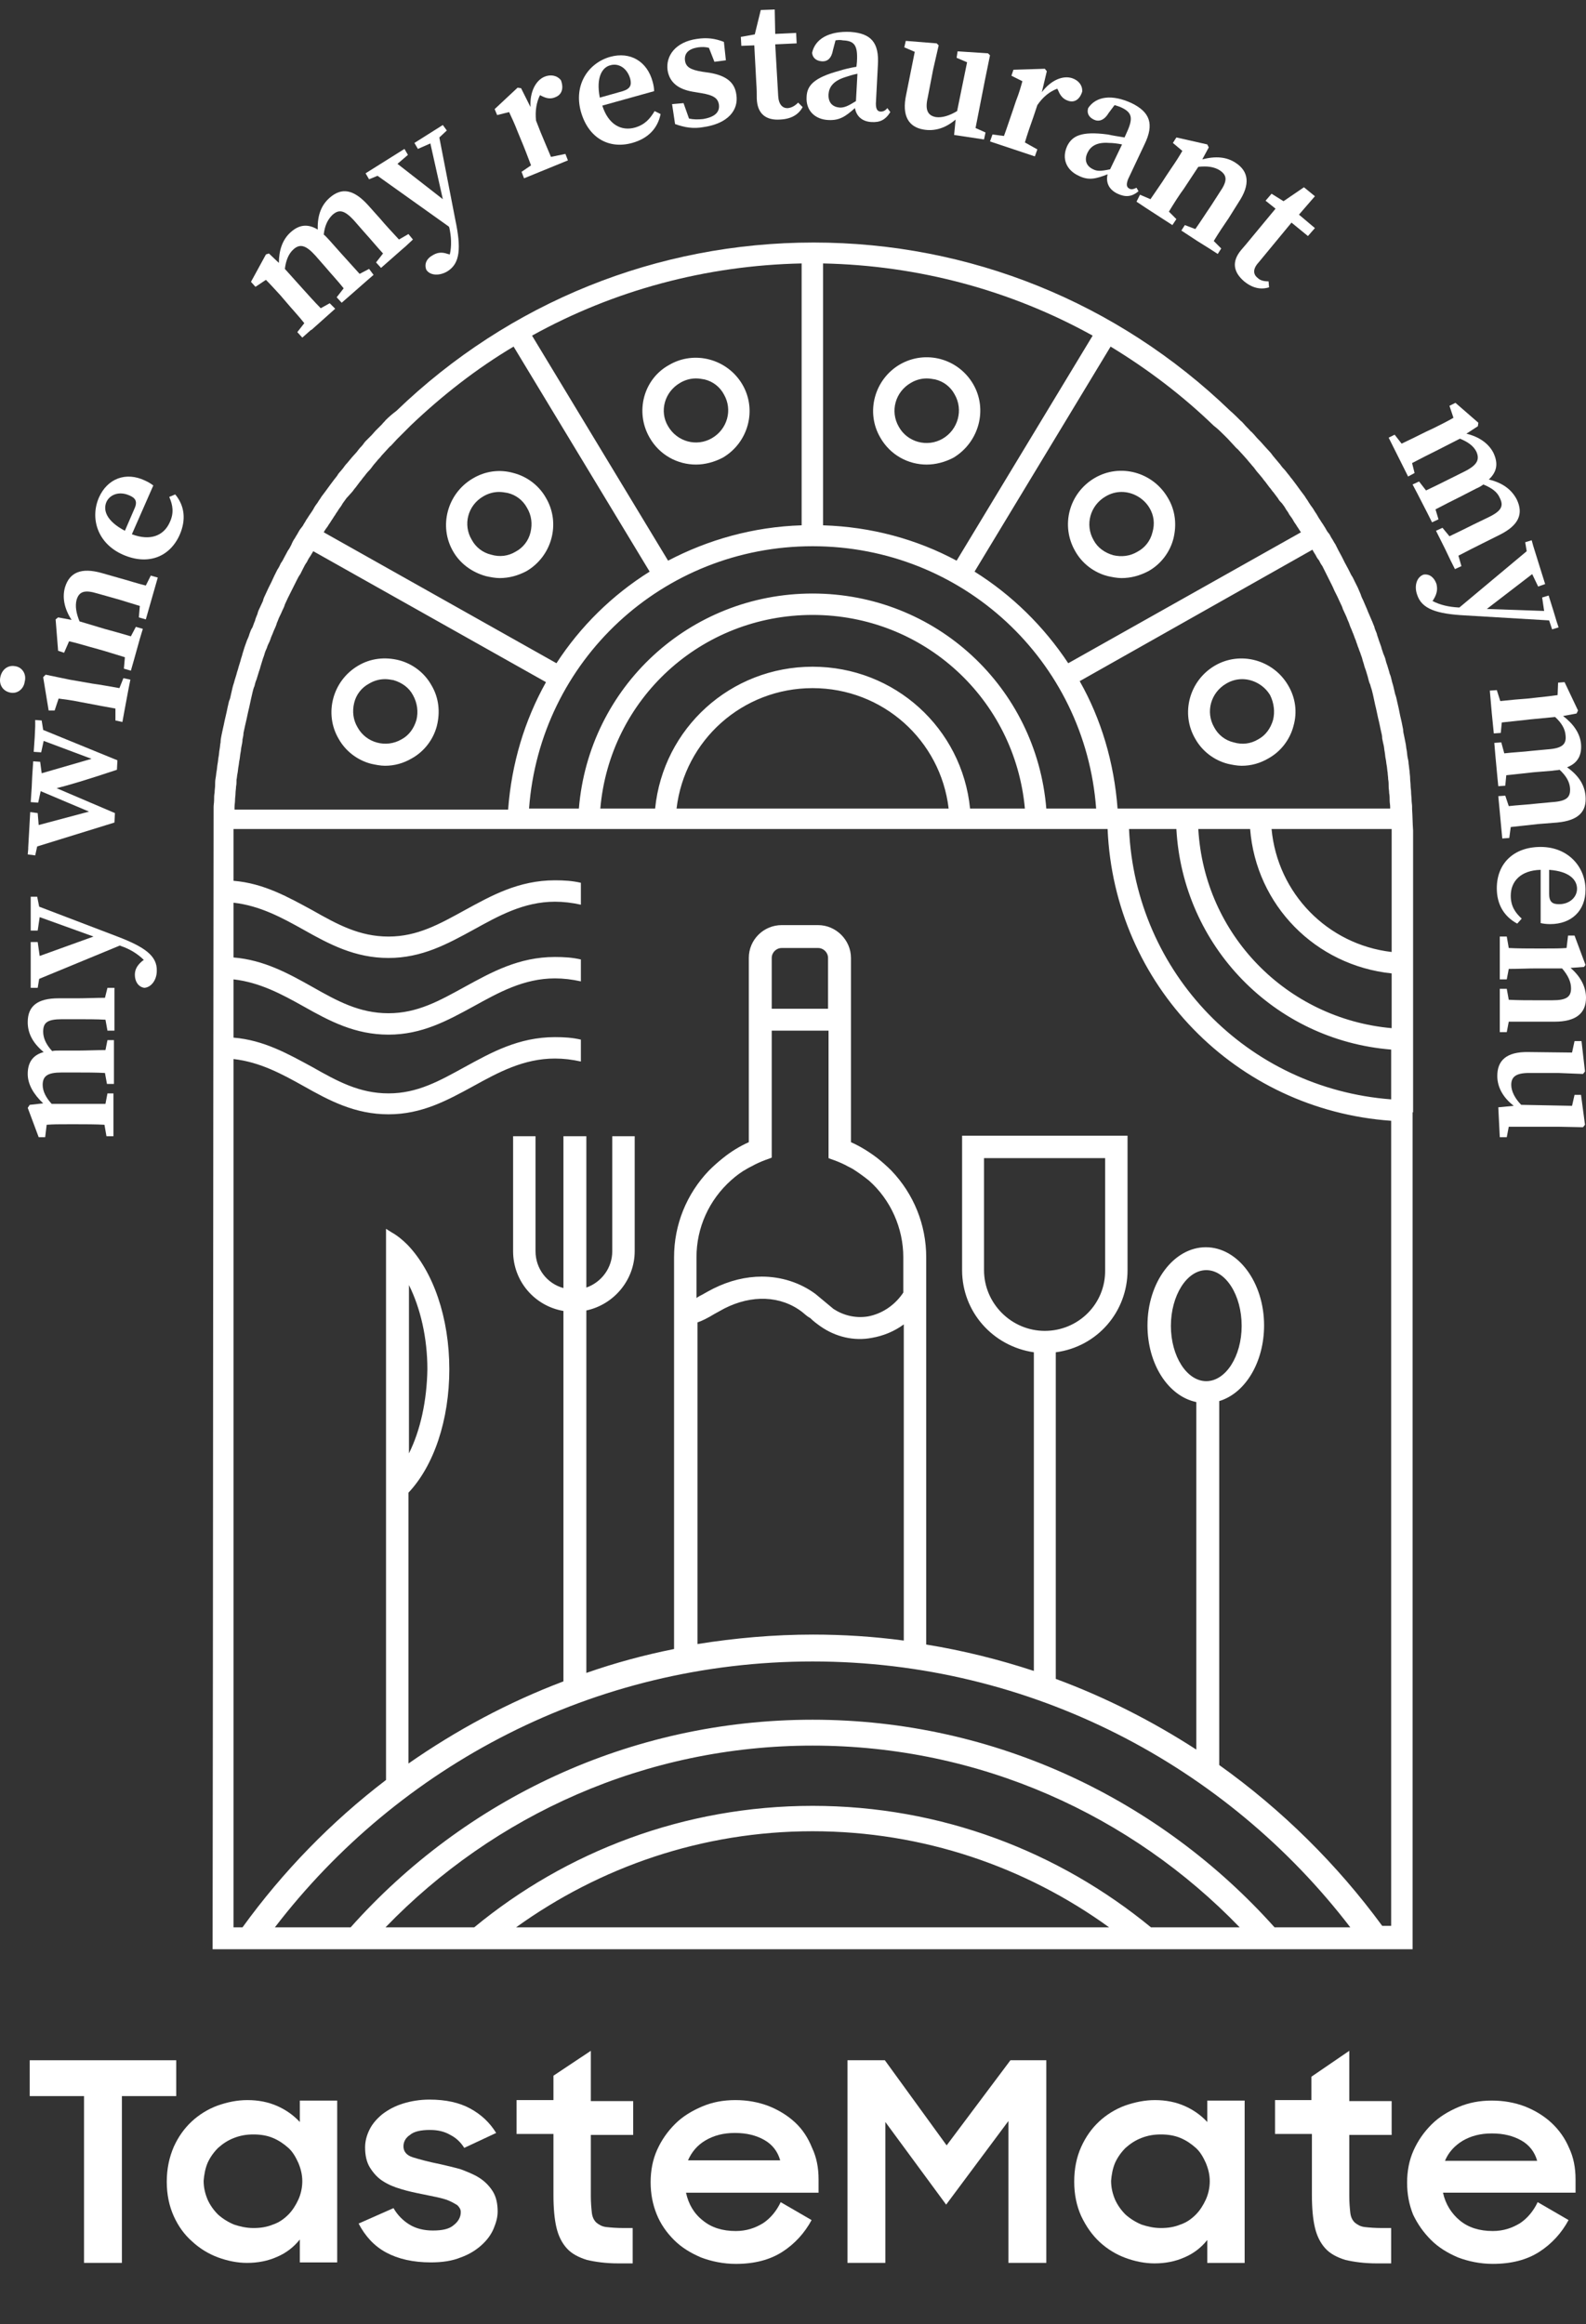 <svg width="273" height="400" viewBox="0 0 273 400" fill="none" xmlns="http://www.w3.org/2000/svg">
<rect x="0" y="0" width="273" height="400" fill="#333333" stroke="none"/>
<path d="M18.068 171.739C16.61 171.739 14.723 171.824 13.35 171.824H10.091C6.402 171.824 4.772 173.196 4.772 175.938C4.772 177.737 5.544 179.451 7.517 181.079C5.63 181.593 4.772 182.879 4.772 184.85C4.772 186.649 5.802 188.363 7.432 189.906L5.116 190.163L4.772 190.677L6.66 195.733H7.775L8.032 193.59C9.233 193.505 10.005 193.505 11.72 193.505H13.264C14.551 193.505 16.524 193.505 17.982 193.59L18.325 195.561H19.526V193.676V189.906V188.192H18.497L18.154 189.991C16.61 189.991 14.723 189.991 13.436 189.991H8.89C7.946 188.963 7.346 187.849 7.346 186.735C7.346 185.192 8.204 184.593 10.605 184.593H13.35C14.723 184.593 16.61 184.593 18.068 184.678L18.411 186.564H19.612V184.678V180.736V179.023H18.497L18.154 180.736C16.696 180.736 14.809 180.822 13.436 180.822H10.262C9.748 180.822 9.319 180.822 8.976 180.908C7.946 179.794 7.432 178.68 7.432 177.566C7.432 176.023 8.118 175.424 10.691 175.424H13.436C14.809 175.424 16.696 175.424 18.154 175.509L18.497 177.394H19.698V175.595V171.824V170.025H18.497L18.068 171.739Z" fill="white"/>
<path d="M20.212 161.196L6.745 156.055L6.402 154.341H5.287V155.455V157.254V160.168H6.487L6.831 157.854L16.095 161.196L6.831 164.538L6.487 162.139H5.287V165.052V169.08V170.023H6.487L6.745 168.48L20.641 162.739L20.812 162.824C22.356 163.339 23.729 164.195 24.758 165.224L24.501 165.395C23.471 166.252 23.214 167.023 23.214 167.795C23.214 168.823 23.729 169.851 24.844 170.023C26.045 169.937 26.988 168.651 26.988 167.109C27.074 164.538 24.93 162.996 20.212 161.196Z" fill="white"/>
<path d="M6.059 147.23L6.402 145.688L19.698 141.574L19.784 139.946L9.748 135.662C11.806 135.147 14.723 134.29 20.127 132.491L20.212 130.863L7.432 125.635L7.174 124.007L6.059 123.922V125.036L5.973 126.921L5.802 129.406L7.088 129.492L7.517 127.521L15.752 130.606L7.174 133.091L6.917 131.12L5.716 131.034L5.544 133.605L5.459 135.49L5.287 138.061L6.574 138.147L7.003 136.176L15.323 139.689L6.66 142.003L6.488 139.946L5.201 139.775L4.858 145.859V146.116L4.772 147.059L6.059 147.23Z" fill="white"/>
<path d="M9.403 122.293L10.09 120.237C11.291 120.408 12.234 120.494 13.864 120.837L15.236 121.094C16.523 121.351 18.41 121.694 19.868 121.951V124.007L21.069 124.264L21.412 122.379L22.099 118.694L22.442 116.98L21.241 116.723L20.555 118.437C19.096 118.18 17.209 117.837 15.923 117.666L11.977 116.98L7.859 116.124L7.431 116.552L8.374 122.293H9.403Z" fill="white"/>
<path d="M2.627 114.667C1.34 114.41 0.311 115.267 0.054 116.553C-0.204 117.838 0.483 118.952 1.769 119.209C2.97 119.466 4.085 118.609 4.257 117.324C4.6 116.039 3.828 114.839 2.627 114.667Z" fill="white"/>
<path d="M25.1 100.781C23.642 100.438 21.841 99.838 20.554 99.496L17.552 98.639C13.949 97.611 11.976 98.553 11.204 101.038C10.69 102.752 11.033 104.723 12.319 106.694L10.003 106.265L9.575 106.608L10.003 112.007L11.033 112.35L11.89 110.379C13.091 110.636 13.863 110.893 15.407 111.321L16.951 111.75C18.238 112.093 20.04 112.692 21.498 113.121L21.326 115.092L22.527 115.435L23.042 113.635L24.071 109.95L24.586 108.236L23.385 107.894L22.527 109.522C21.069 109.093 19.267 108.579 17.981 108.236L13.692 106.951C13.091 105.494 12.92 104.295 13.177 103.266C13.606 101.809 14.55 101.467 16.78 102.152L19.525 102.923C20.811 103.266 22.613 103.866 24.071 104.295L23.899 106.265L25.1 106.608L27.159 99.41L25.958 99.067L25.1 100.781Z" fill="white"/>
<path d="M29.134 85.528C29.734 86.899 29.991 88.27 29.219 89.898C28.19 92.212 25.874 93.154 22.7 91.955L26.389 83.557C26.046 83.3 25.531 82.957 24.93 82.7C21.671 81.158 18.497 82.357 17.039 85.614C15.495 89.127 16.696 93.497 21.156 95.468C25.445 97.353 29.219 95.897 30.935 92.04C32.05 89.47 31.793 87.07 30.163 85.099L29.134 85.528ZM18.326 86.385C18.926 85.099 20.556 84.5 22.271 85.271C23.301 85.699 23.73 86.299 23.129 87.585L21.499 91.355C18.24 89.641 17.725 87.756 18.326 86.385Z" fill="white"/>
<path d="M70.307 40.284L68.677 41.226C67.648 40.112 66.361 38.741 65.503 37.713L63.359 35.314C60.871 32.571 58.813 32.229 56.754 34.028C55.382 35.228 54.609 36.942 54.695 39.513C52.98 38.484 51.521 38.656 50.063 39.941C48.605 41.226 48.005 43.112 48.005 45.254L46.289 43.626L45.774 43.797L43.201 48.51L43.973 49.367L45.774 48.167C46.632 49.024 47.147 49.624 48.262 50.824L49.291 52.024C50.149 53.052 51.436 54.423 52.379 55.623L51.178 57.165L52.036 58.108L53.494 56.822L53.666 56.737L57.697 53.138L56.754 52.195L55.21 53.052C54.181 52.024 52.894 50.567 52.036 49.624L49.034 46.282C49.205 44.911 49.634 43.712 50.492 42.94C51.607 41.912 52.637 42.169 54.266 43.968L56.068 46.025C56.925 47.053 58.212 48.425 59.156 49.624L57.955 51.167L58.813 52.109L60.185 50.91L63.016 48.425L64.302 47.31L63.53 46.282L61.901 47.139C60.957 46.111 59.67 44.654 58.727 43.626L56.668 41.312C56.325 40.969 56.068 40.627 55.725 40.369C55.896 38.827 56.411 37.799 57.183 37.027C58.298 35.999 59.242 36.085 60.957 37.97L62.758 40.027C63.702 41.055 64.903 42.512 65.932 43.626L64.731 45.168L65.589 46.111L69.192 42.94L69.792 42.426L71.079 41.226L70.307 40.284Z" fill="white"/>
<path d="M75.623 23.659L76.91 22.46L76.224 21.517L71.335 24.602L71.935 25.63L74.079 24.688L76.224 34.285L68.418 28.201L70.219 26.659L69.619 25.63L62.928 29.829L63.529 30.858L64.987 30.258L77.253 38.998L77.339 39.17C77.682 40.712 77.768 42.34 77.425 43.797L77.082 43.712C75.881 43.283 75.109 43.54 74.422 43.968C73.479 44.483 72.964 45.425 73.393 46.454C74.079 47.482 75.709 47.482 76.996 46.711C79.226 45.34 79.398 42.683 78.368 37.799L75.623 23.659Z" fill="white"/>
<path d="M94.838 27.004C94.238 25.633 93.552 23.919 93.037 22.72L92.265 20.749C92.093 19.035 92.351 17.578 92.951 16.378L93.294 16.55C94.152 16.978 94.838 17.064 95.61 16.721C96.725 16.293 97.068 15.179 96.554 13.808C95.868 12.951 94.752 12.779 93.723 13.208C92.265 13.808 91.15 15.778 91.321 18.435L89.692 15.179L89.091 15.093L85.145 18.778L85.574 19.806L87.633 19.292C88.147 20.406 88.491 21.091 89.091 22.634L89.692 24.091C90.206 25.29 90.892 27.09 91.407 28.461L89.777 29.575L90.206 30.689L97.755 27.604L97.326 26.49L94.838 27.004Z" fill="white"/>
<path d="M109.336 21.947C106.934 22.633 104.704 21.433 103.675 18.176L112.596 15.691C112.596 15.263 112.51 14.663 112.338 14.063C111.395 10.55 108.478 8.836 105.047 9.779C101.359 10.807 98.7 14.492 99.986 19.205C101.273 23.747 104.79 25.717 108.821 24.603C111.566 23.832 113.196 22.118 113.711 19.633L112.681 19.119C111.909 20.404 111.052 21.433 109.336 21.947ZM105.047 11.235C106.505 10.807 107.964 11.749 108.478 13.549C108.736 14.577 108.564 15.263 107.192 15.691L103.246 16.805C102.56 13.292 103.675 11.578 105.047 11.235Z" fill="white"/>
<path d="M122.117 12.522L120.916 12.351C118.772 12.008 118.085 11.494 117.914 10.466C117.742 9.18 118.514 8.409 120.144 8.152C120.83 8.066 121.431 8.066 122.031 8.238L122.975 10.637L124.948 10.38L124.605 7.209C123.061 6.609 121.688 6.438 119.973 6.695C116.284 7.209 114.568 9.609 114.912 12.094C115.255 14.236 116.799 15.35 119.201 15.778L120.745 16.035C122.803 16.378 123.575 16.892 123.747 18.006C123.918 19.292 123.061 20.149 121.002 20.491C120.144 20.577 119.372 20.577 118.6 20.406L117.656 17.749L115.684 17.921L116.198 21.349C117.828 21.948 119.372 22.205 121.173 21.863C125.205 21.263 127.178 19.035 126.749 16.293C126.492 14.322 125.205 13.036 122.117 12.522Z" fill="white"/>
<path d="M135.67 18.604C134.726 18.69 134.04 18.004 133.954 16.547L133.439 7.635L137.128 7.464L137.042 5.665L133.439 5.836L133.354 1.637L130.952 1.723L129.922 5.922L127.521 6.35L127.606 7.893L129.837 7.807L130.18 14.234C130.266 15.434 130.266 16.119 130.266 16.976C130.351 19.632 131.895 20.746 134.297 20.575C136.184 20.489 137.471 19.718 138.157 18.433L137.385 17.662C136.785 18.261 136.27 18.518 135.67 18.604Z" fill="white"/>
<path d="M151.624 19.204C151.023 19.204 150.766 18.775 150.766 17.833L151.109 11.234C151.366 7.292 149.908 5.75 146.391 5.493C142.703 5.322 140.301 6.693 139.786 9.092C139.872 9.949 140.472 10.463 141.416 10.549C142.445 10.634 143.132 10.035 143.389 8.578L143.818 6.95C144.333 6.864 144.676 6.864 145.105 6.95C147.077 7.035 147.678 7.807 147.506 10.634L147.421 11.491C146.391 11.663 145.276 11.92 144.504 12.177C140.044 13.377 138.928 14.748 138.843 16.633C138.671 19.118 140.387 20.575 142.617 20.66C144.504 20.746 145.533 20.061 147.163 18.604C147.421 20.061 148.45 20.918 149.994 21.003C151.452 21.089 152.396 20.66 153.253 19.289L152.739 18.604C152.396 19.032 152.053 19.204 151.624 19.204ZM144.59 18.518C143.389 18.433 142.531 17.747 142.617 16.204C142.703 15.091 143.303 13.976 145.448 13.291C145.962 13.12 146.734 12.862 147.592 12.691L147.335 17.404C145.962 18.261 145.362 18.518 144.59 18.518Z" fill="white"/>
<path d="M170.41 9.52L170.066 9.178L164.834 8.835L164.662 9.949L166.464 10.72L164.748 19.118C163.461 19.889 162.175 20.318 161.06 20.146C159.773 19.889 159.173 19.032 159.687 16.804L160.631 11.92L161.574 7.807L161.231 7.464L155.913 7.035L155.656 8.149L157.457 8.921L155.999 16.204C155.141 20.061 156.513 21.86 158.915 22.289C160.802 22.631 162.689 22.117 164.491 20.575L164.233 23.231L169.38 24.003L169.638 22.803L167.922 22.032L169.552 13.719L170.41 9.52Z" fill="white"/>
<path d="M186.279 15.777C186.365 14.663 185.593 13.806 184.564 13.463C183.02 12.949 180.961 13.72 179.331 15.863L180.189 12.263L179.846 11.835L174.442 12.006L174.099 13.035L175.986 13.977C175.643 15.177 175.471 15.863 174.871 17.405L174.356 18.947C173.927 20.147 173.327 22.032 172.812 23.404L170.839 23.146L170.41 24.346L172.211 24.946L175.814 26.146L178.13 26.917L178.559 25.717L176.415 24.517C176.843 23.061 177.444 21.347 177.873 20.147L178.559 18.09C179.503 16.719 180.618 15.777 181.99 15.263L182.162 15.605C182.505 16.462 183.02 17.062 183.792 17.319C184.907 17.748 185.85 17.148 186.279 15.777Z" fill="white"/>
<path d="M195.628 32.313C195.114 32.57 194.771 32.656 194.427 32.484C193.913 32.227 193.827 31.799 194.17 30.856L197.001 24.858C198.716 21.344 197.944 19.288 194.771 17.745C191.425 16.203 188.68 16.546 187.308 18.602C187.051 19.459 187.394 20.145 188.251 20.573C189.109 21.002 190.053 20.744 190.825 19.459L191.854 18.088C192.369 18.259 192.712 18.345 193.055 18.516C194.856 19.373 195.114 20.316 193.913 22.887L193.57 23.658C192.54 23.487 191.425 23.315 190.653 23.144C186.107 22.544 184.563 23.401 183.705 25.115C182.676 27.343 183.619 29.314 185.678 30.256C187.394 31.113 188.68 30.77 190.653 29.999C190.31 31.456 190.911 32.656 192.369 33.341C193.655 33.941 194.771 33.941 195.972 32.913L195.628 32.313ZM188.166 29.142C187.051 28.628 186.536 27.6 187.222 26.229C187.737 25.201 188.766 24.429 190.911 24.601C191.511 24.601 192.283 24.686 193.141 24.858L191.082 29.142C189.452 29.485 188.852 29.485 188.166 29.142Z" fill="white"/>
<path d="M213.213 34.799C215.272 31.714 214.929 29.486 212.699 28.029C211.155 27.001 209.268 26.83 206.952 27.43L208.067 25.373L207.809 24.859L202.491 23.659L201.891 24.602L203.52 25.973C202.92 27.001 202.491 27.687 201.547 29.058L200.69 30.343C200.003 31.457 198.888 33 198.031 34.285L196.229 33.514L195.629 34.714L197.173 35.742L200.347 37.798L201.805 38.741L202.491 37.713L201.204 36.427C201.976 35.142 203.006 33.514 203.778 32.486L206.265 28.715C207.809 28.544 209.01 28.715 209.954 29.315C211.24 30.172 211.326 31.114 209.954 33.085L208.41 35.485C207.638 36.599 206.608 38.227 205.751 39.427L203.949 38.741L203.349 39.684L206.094 41.483L208.152 42.769L209.611 43.711L210.211 42.769L208.924 41.483C209.696 40.198 210.726 38.655 211.498 37.541L213.213 34.799Z" fill="white"/>
<path d="M226.337 33.774L224.45 32.231L220.933 34.631L218.875 33.345L217.845 34.545L219.561 35.916L215.444 40.886C214.672 41.829 214.243 42.343 213.642 43.029C211.927 45.085 212.356 46.885 214.157 48.427C215.615 49.627 217.073 49.884 218.446 49.455L218.36 48.427C217.502 48.427 216.902 48.256 216.473 47.827C215.701 47.227 215.615 46.285 216.645 45.171L222.306 38.315L225.137 40.629L226.337 39.258L223.593 36.944L226.337 33.774Z" fill="white"/>
<path d="M252.071 81.16L249.669 82.359C248.468 82.959 246.752 83.816 245.466 84.416L244.265 82.873L243.15 83.388L244.008 85.016L245.723 88.358L246.495 89.9L247.61 89.386L247.096 87.672C248.382 86.987 250.098 86.13 251.299 85.53L254.129 84.073C254.558 83.902 254.987 83.645 255.33 83.388C256.788 83.987 257.732 84.673 258.161 85.701C258.847 87.072 258.504 87.929 256.188 89.043L253.7 90.243C252.5 90.843 250.784 91.7 249.497 92.3L248.296 90.843L247.181 91.357L248.725 94.442L249.669 96.413L250.441 97.955L251.556 97.441L251.041 95.642C252.328 94.956 254.044 94.099 255.244 93.499L258.161 92.043C261.421 90.414 262.278 88.443 261.077 85.958C260.22 84.33 258.761 83.13 256.274 82.531C257.732 81.16 257.904 79.703 257.046 77.903C256.188 76.275 254.558 75.161 252.414 74.647L254.387 73.362L254.472 72.762L250.527 69.334L249.497 69.848L250.184 71.905C249.154 72.505 248.468 72.847 246.924 73.619L245.466 74.304C244.265 74.904 242.549 75.761 241.263 76.361L240.062 74.818L239.032 75.332L242.378 82.016L243.493 81.417L243.064 79.703C244.351 79.017 246.066 78.16 247.267 77.561L251.299 75.504C252.585 76.018 253.615 76.704 254.129 77.732C254.73 79.103 254.301 80.046 252.071 81.16Z" fill="white"/>
<path d="M267.168 108.326L268.283 107.983L267.94 106.954L267.425 105.241L266.567 102.498L265.452 102.841L265.795 105.155L255.931 104.812L263.737 98.814L264.766 100.956L265.967 100.528L265.109 97.785L263.908 93.929L263.651 92.987L262.536 93.329L262.793 94.872L251.213 104.555H251.041C249.412 104.469 247.868 104.127 246.581 103.441L246.753 103.184C247.439 102.07 247.439 101.299 247.267 100.528C246.924 99.499 246.152 98.728 245.037 98.899C243.836 99.328 243.407 100.87 243.922 102.327C244.694 104.812 247.267 105.669 252.242 105.926L266.653 106.783L267.168 108.326Z" fill="white"/>
<path d="M257.732 133.605L257.903 135.318L259.104 135.233L259.276 133.433C260.734 133.262 262.621 133.09 263.994 132.919L267.167 132.662C267.682 132.576 268.111 132.576 268.454 132.491C269.569 133.519 270.17 134.547 270.255 135.661C270.341 137.204 269.741 137.889 267.167 138.061L264.422 138.318C263.05 138.489 261.163 138.575 259.705 138.746L259.104 136.947L257.903 137.032L258.161 139.774L258.418 142.517L258.589 144.316L259.79 144.23L260.048 142.345C261.506 142.174 263.393 142.002 264.766 141.831L268.025 141.574C271.714 141.231 273.172 139.689 272.914 136.947C272.743 135.147 271.799 133.519 269.741 132.062C271.542 131.377 272.314 130.006 272.142 128.035C271.971 126.235 270.856 124.607 269.054 123.236L271.37 122.807L271.628 122.293L269.312 117.409L268.197 117.494L268.111 119.637C266.91 119.808 266.138 119.894 264.508 120.065L262.964 120.237C261.677 120.322 259.79 120.494 258.246 120.665L257.646 118.78L256.445 118.865L256.788 122.807L256.96 124.521L257.131 126.235L258.332 126.149L258.504 124.35C259.962 124.178 261.935 124.007 263.221 123.836L267.682 123.407C268.711 124.35 269.398 125.378 269.483 126.578C269.655 128.12 268.883 128.806 266.395 128.977L263.65 129.234C262.278 129.406 260.391 129.491 258.933 129.663L258.418 127.777L257.217 127.863L257.389 129.92L257.732 133.605Z" fill="white"/>
<path d="M265.195 145.773C260.477 145.773 257.646 148.687 257.646 152.886C257.646 155.714 258.933 157.77 261.163 158.97L261.935 158.113C260.82 157.085 260.048 155.971 260.048 154.171C260.048 151.686 261.763 149.801 265.195 149.715V158.884C265.623 158.97 266.138 159.056 266.824 159.056C270.513 159.056 272.915 156.742 272.915 153.143C272.915 149.287 269.998 145.773 265.195 145.773ZM268.368 155.628C267.253 155.628 266.653 155.285 266.653 153.829V149.715C270.256 149.972 271.456 151.515 271.456 152.972C271.456 154.428 270.17 155.628 268.368 155.628Z" fill="white"/>
<path d="M272.914 166.08L271.027 161.024H269.912L269.655 163.167C268.454 163.252 267.682 163.252 265.966 163.252H264.422C263.135 163.252 261.162 163.252 259.704 163.167L259.361 161.196H258.16V163.081V166.852V168.565H259.361L259.704 166.766C261.248 166.766 263.135 166.68 264.422 166.68H268.882C269.912 167.88 270.427 168.994 270.427 170.108C270.427 171.565 269.654 172.164 267.253 172.164H264.422C263.05 172.164 261.162 172.164 259.704 172.079L259.361 170.194H258.16V172.079V175.849V177.649H259.361L259.704 175.849C261.162 175.849 263.05 175.849 264.422 175.849H267.596C271.284 175.849 273 174.392 273 171.736C273 169.936 272.142 168.137 270.341 166.594L272.657 166.423L272.914 166.08Z" fill="white"/>
<path d="M263.221 184.676H268.196L272.485 184.847L272.828 184.418L272.228 179.191H271.027L270.598 181.162L263.135 181.076C259.19 180.991 257.731 182.619 257.731 185.19C257.731 187.075 258.675 188.874 260.562 190.331L257.903 190.588L258.16 195.73H259.361L259.704 193.93H268.196L272.485 194.016L272.828 193.588L272.142 188.446H271.027L270.598 190.331L261.849 190.16C260.819 189.132 260.133 187.846 260.133 186.732C260.133 185.361 260.905 184.676 263.221 184.676Z" fill="white"/>
<path d="M243.236 191.448V179.194V166.083V142.946C243.15 141.746 243.15 140.461 243.064 139.261C243.064 139.175 243.064 139.004 243.064 138.833C243.064 138.49 242.979 138.061 242.979 137.719C242.979 137.29 242.893 136.776 242.893 136.348C242.893 136.005 242.807 135.576 242.807 135.234C242.807 134.805 242.721 134.377 242.721 133.862C242.721 133.52 242.635 133.091 242.635 132.748C242.55 132.32 242.55 131.892 242.464 131.463C242.464 131.12 242.378 130.692 242.292 130.349C242.207 129.921 242.207 129.492 242.121 129.064C242.035 128.721 242.035 128.292 241.949 127.95C241.863 127.521 241.778 127.093 241.692 126.664C241.606 126.321 241.52 125.893 241.52 125.55C241.435 125.122 241.349 124.693 241.263 124.265C241.177 123.922 241.091 123.494 241.006 123.151C240.92 122.722 240.834 122.294 240.748 121.865C240.663 121.523 240.577 121.094 240.491 120.751C240.405 120.323 240.319 119.895 240.148 119.466C240.062 119.123 239.976 118.695 239.891 118.352C239.805 117.924 239.633 117.495 239.547 117.067C239.462 116.724 239.376 116.295 239.204 115.953C239.118 115.524 238.947 115.096 238.861 114.753C238.775 114.41 238.604 114.067 238.518 113.639C238.432 113.211 238.261 112.868 238.089 112.439C238.003 112.097 237.832 111.754 237.746 111.325C237.574 110.897 237.489 110.554 237.317 110.126C237.231 109.783 237.06 109.44 236.974 109.012C236.803 108.583 236.631 108.24 236.545 107.812C236.374 107.469 236.288 107.126 236.116 106.784C235.945 106.355 235.773 106.012 235.602 105.584C235.43 105.241 235.344 104.898 235.173 104.556C235.001 104.127 234.83 103.784 234.658 103.356C234.486 103.013 234.315 102.67 234.229 102.328C234.058 101.899 233.886 101.556 233.714 101.128C233.543 100.785 233.371 100.442 233.2 100.1C233.028 99.757 232.857 99.328 232.599 98.986C232.428 98.643 232.256 98.3 232.085 97.957C231.913 97.615 231.656 97.186 231.484 96.843C231.313 96.501 231.141 96.158 230.97 95.815C230.798 95.472 230.541 95.044 230.369 94.701C230.198 94.358 230.026 94.015 229.854 93.673C229.597 93.33 229.426 92.901 229.168 92.559C228.997 92.216 228.825 91.873 228.568 91.616C228.31 91.273 228.139 90.845 227.882 90.502C227.71 90.159 227.453 89.902 227.281 89.559C227.024 89.217 226.852 88.874 226.595 88.445C226.338 88.103 226.166 87.76 225.994 87.503C225.737 87.16 225.48 86.817 225.222 86.389C225.051 86.046 224.794 85.789 224.622 85.446C224.365 85.103 224.107 84.761 223.85 84.418C223.593 84.075 223.421 83.818 223.164 83.475C222.906 83.132 222.649 82.79 222.392 82.447C222.134 82.19 221.963 81.847 221.706 81.59C221.448 81.247 221.191 80.904 220.848 80.562C220.59 80.305 220.419 79.962 220.162 79.705C219.904 79.362 219.561 79.019 219.304 78.676C219.046 78.419 218.875 78.077 218.618 77.82C218.274 77.477 218.017 77.134 217.674 76.791C217.417 76.534 217.245 76.277 216.988 76.02C216.645 75.677 216.301 75.334 215.958 74.906C215.701 74.649 215.529 74.392 215.272 74.22C214.929 73.792 214.5 73.449 214.157 73.021C213.985 72.849 213.814 72.592 213.557 72.421C212.956 71.821 212.356 71.221 211.755 70.707C192.369 52.026 166.893 41.743 140.045 41.743C113.11 41.743 87.634 52.026 68.248 70.707C67.562 71.221 66.962 71.735 66.361 72.335C66.189 72.592 65.932 72.764 65.761 73.021C65.418 73.364 64.989 73.792 64.645 74.135C64.388 74.392 64.217 74.649 63.959 74.906C63.616 75.249 63.273 75.591 62.93 75.934C62.673 76.191 62.501 76.534 62.244 76.791C61.901 77.134 61.643 77.477 61.386 77.82C61.129 78.077 60.871 78.419 60.614 78.676C60.357 79.019 60.014 79.362 59.756 79.705C59.499 79.962 59.242 80.305 59.07 80.562C58.813 80.904 58.469 81.247 58.212 81.59C58.041 81.933 57.783 82.19 57.526 82.533C57.269 82.875 57.011 83.218 56.754 83.561C56.497 83.904 56.325 84.161 56.068 84.504C55.81 84.846 55.553 85.189 55.296 85.532C55.124 85.875 54.867 86.132 54.695 86.474C54.438 86.817 54.181 87.16 54.009 87.503C53.837 87.846 53.58 88.188 53.408 88.445C53.151 88.788 52.98 89.131 52.722 89.474C52.551 89.817 52.293 90.159 52.122 90.502C51.779 90.93 51.521 91.273 51.35 91.616C51.178 91.959 50.921 92.302 50.749 92.644C50.492 92.987 50.321 93.33 50.149 93.758C49.977 94.101 49.806 94.444 49.548 94.787C49.377 95.129 49.12 95.558 48.948 95.901C48.776 96.243 48.605 96.586 48.348 96.929C48.176 97.272 48.005 97.7 47.747 98.043C47.576 98.386 47.404 98.728 47.233 99.071C47.061 99.414 46.889 99.843 46.718 100.185C46.546 100.528 46.375 100.871 46.203 101.214C46.032 101.556 45.86 101.985 45.688 102.328C45.517 102.67 45.345 103.013 45.26 103.442C45.088 103.784 44.916 104.213 44.745 104.556C44.573 104.898 44.402 105.241 44.316 105.67C44.145 106.098 43.973 106.441 43.887 106.869C43.716 107.212 43.63 107.555 43.458 107.983C43.201 108.326 43.115 108.669 42.944 109.097C42.858 109.44 42.686 109.869 42.515 110.211C42.343 110.64 42.257 110.983 42.086 111.411C42 111.754 41.828 112.182 41.743 112.525C41.657 112.953 41.485 113.296 41.4 113.725C41.314 114.067 41.142 114.496 41.056 114.839C40.971 115.267 40.799 115.61 40.713 116.038C40.628 116.381 40.456 116.81 40.37 117.152C40.285 117.581 40.113 117.924 40.027 118.352C39.941 118.695 39.856 119.123 39.77 119.466C39.684 119.895 39.598 120.323 39.427 120.666C39.341 121.009 39.255 121.437 39.169 121.78C39.084 122.208 38.998 122.637 38.912 122.979C38.826 123.322 38.74 123.751 38.655 124.093C38.569 124.522 38.483 124.95 38.397 125.293C38.312 125.722 38.226 126.064 38.14 126.493C38.054 126.921 37.968 127.35 37.968 127.778C37.883 128.121 37.883 128.55 37.797 128.978C37.711 129.406 37.711 129.835 37.625 130.263C37.54 130.692 37.54 131.035 37.454 131.463C37.368 131.892 37.368 132.32 37.282 132.748C37.197 133.177 37.197 133.52 37.111 133.948C37.025 134.377 37.025 134.805 37.025 135.234C37.025 135.576 36.939 136.005 36.939 136.433C36.853 136.862 36.853 137.29 36.853 137.719C36.853 138.147 36.768 138.49 36.768 138.918C36.768 139.004 36.768 139.175 36.768 139.261C36.682 204.645 36.682 270.028 36.596 335.497H39.255H44.573H57.183H62.93H77.341H84.117H195.629H202.32H216.73H222.478H235.173H240.491H243.15V191.448H243.236ZM166.979 139.175C165.607 125.379 154.026 114.753 139.873 114.753C125.72 114.753 114.14 125.379 112.767 139.175H103.332C104.961 120.323 120.659 105.841 139.873 105.841C159.002 105.841 174.699 120.323 176.415 139.175H166.979ZM163.291 139.175H116.456C117.828 127.435 127.778 118.438 139.873 118.438C151.968 118.438 161.918 127.435 163.291 139.175ZM180.103 139.175C178.387 118.266 161.06 102.156 139.873 102.156C118.686 102.156 101.359 118.266 99.643 139.175H91.065C92.952 113.725 114.054 94.015 139.873 94.015C165.692 94.015 186.794 113.725 188.681 139.175H180.103ZM40.37 139.175C40.37 139.09 40.37 139.004 40.37 138.918C40.37 138.49 40.456 138.147 40.456 137.719C40.456 137.29 40.542 136.947 40.542 136.519C40.542 136.176 40.628 135.748 40.628 135.405C40.713 134.976 40.713 134.634 40.713 134.205C40.799 133.862 40.799 133.434 40.885 133.091C40.971 132.663 40.971 132.32 41.056 131.892C41.142 131.463 41.142 131.12 41.228 130.778C41.314 130.349 41.314 130.006 41.4 129.578C41.485 129.235 41.485 128.807 41.571 128.464C41.657 128.035 41.743 127.693 41.743 127.264C41.828 126.921 41.914 126.493 41.914 126.15C42 125.722 42.086 125.379 42.172 124.95C42.257 124.608 42.343 124.179 42.429 123.836C42.515 123.408 42.6 123.065 42.686 122.637C42.772 122.294 42.858 121.865 42.944 121.523C43.029 121.094 43.115 120.751 43.201 120.323C43.287 119.98 43.373 119.552 43.458 119.209C43.544 118.866 43.63 118.438 43.801 118.095C43.887 117.752 43.973 117.324 44.145 116.981C44.23 116.638 44.402 116.21 44.488 115.867C44.573 115.524 44.745 115.181 44.831 114.753C44.916 114.41 45.088 113.982 45.174 113.639C45.26 113.296 45.431 112.953 45.517 112.611C45.603 112.268 45.774 111.839 45.946 111.497C46.032 111.154 46.203 110.811 46.375 110.468C46.546 110.126 46.632 109.697 46.804 109.354C46.975 109.012 47.061 108.669 47.233 108.326C47.404 107.983 47.576 107.555 47.661 107.212C47.833 106.869 47.919 106.527 48.09 106.184C48.262 105.841 48.433 105.498 48.605 105.07C48.776 104.727 48.948 104.384 49.034 104.041C49.205 103.699 49.377 103.27 49.548 102.927C49.72 102.585 49.892 102.242 50.063 101.899C50.235 101.556 50.406 101.214 50.578 100.871C50.749 100.528 50.921 100.185 51.093 99.843C51.264 99.5 51.436 99.157 51.693 98.814C51.864 98.471 52.036 98.129 52.208 97.786C52.379 97.443 52.551 97.1 52.808 96.758C52.98 96.415 53.151 96.072 53.408 95.729C53.58 95.472 53.752 95.129 53.923 94.872L93.982 117.409C90.293 124.008 88.063 131.377 87.463 139.347H40.37V139.175ZM141.674 90.416V45.342C158.144 45.685 174.013 49.969 188.08 57.767L164.663 96.501C157.801 92.816 149.995 90.673 141.674 90.416ZM137.986 90.416C129.665 90.673 121.86 92.901 114.997 96.501L91.58 57.767C105.648 49.969 121.516 45.685 137.986 45.342V90.416ZM192.369 139.175C191.769 131.206 189.539 123.751 185.85 117.238L225.909 94.615C226.08 94.958 226.252 95.215 226.423 95.472C226.595 95.815 226.766 96.158 227.024 96.415C227.195 96.758 227.367 97.1 227.624 97.443C227.796 97.786 227.967 98.129 228.139 98.471C228.31 98.814 228.482 99.157 228.654 99.5C228.825 99.843 228.997 100.185 229.168 100.528C229.34 100.871 229.511 101.214 229.683 101.642C229.854 101.985 230.026 102.328 230.198 102.67C230.369 103.013 230.541 103.442 230.712 103.784C230.884 104.127 231.055 104.47 231.141 104.813C231.313 105.155 231.484 105.584 231.656 105.927C231.827 106.269 231.913 106.612 232.085 106.955C232.256 107.298 232.342 107.726 232.514 108.069C232.685 108.412 232.771 108.755 232.942 109.097C233.114 109.526 233.2 109.869 233.371 110.211C233.457 110.554 233.629 110.897 233.714 111.24C233.886 111.582 233.972 112.011 234.143 112.354C234.229 112.696 234.401 113.039 234.486 113.382C234.572 113.81 234.744 114.153 234.83 114.582C234.915 114.924 235.087 115.267 235.173 115.61C235.258 115.953 235.43 116.381 235.516 116.81C235.602 117.152 235.687 117.495 235.859 117.838C235.945 118.266 236.116 118.609 236.202 119.038C236.288 119.38 236.374 119.723 236.459 120.152C236.545 120.58 236.631 120.923 236.717 121.351C236.803 121.694 236.888 122.037 236.974 122.465C237.06 122.894 237.146 123.237 237.231 123.665C237.317 124.008 237.403 124.351 237.489 124.779C237.575 125.207 237.66 125.636 237.746 125.979C237.832 126.321 237.918 126.664 237.918 127.093C238.003 127.521 238.089 127.95 238.175 128.292C238.261 128.635 238.261 128.978 238.347 129.406C238.432 129.835 238.432 130.263 238.518 130.606C238.604 130.949 238.604 131.292 238.69 131.72C238.775 132.149 238.775 132.577 238.861 133.006C238.861 133.348 238.947 133.691 238.947 134.12C239.033 134.548 239.033 134.976 239.033 135.405C239.033 135.748 239.119 136.09 239.119 136.519C239.204 136.947 239.204 137.376 239.204 137.804C239.204 138.147 239.29 138.49 239.29 138.918C239.29 139.004 239.29 139.09 239.29 139.175H192.369ZM210.726 74.906C210.897 75.077 211.155 75.334 211.326 75.506C211.669 75.849 212.013 76.277 212.356 76.62C212.613 76.877 212.785 77.134 213.042 77.305C213.385 77.648 213.642 77.991 213.985 78.334C214.243 78.591 214.414 78.848 214.672 79.105C214.929 79.448 215.272 79.79 215.529 80.133C215.787 80.39 215.958 80.647 216.216 80.99C216.473 81.333 216.816 81.676 217.073 82.018C217.331 82.275 217.502 82.618 217.76 82.875C218.017 83.218 218.274 83.561 218.532 83.904C218.789 84.161 218.961 84.504 219.218 84.761C219.475 85.103 219.733 85.446 219.99 85.789C220.162 86.132 220.419 86.389 220.676 86.646C220.934 86.989 221.191 87.331 221.362 87.674C221.62 88.017 221.791 88.274 221.963 88.617C222.22 88.96 222.478 89.302 222.649 89.645C222.821 89.988 223.078 90.245 223.25 90.588C223.507 90.93 223.678 91.273 223.936 91.616L183.877 114.153C179.674 107.812 174.184 102.413 167.751 98.386L191.168 59.653C197.516 63.509 203.521 68.05 208.925 73.278C209.611 73.792 210.211 74.392 210.726 74.906ZM88.406 59.653L111.824 98.386C105.39 102.413 99.9 107.812 95.783 114.153L55.725 91.616C55.896 91.273 56.154 90.93 56.411 90.588C56.582 90.245 56.84 89.988 57.011 89.645C57.269 89.302 57.44 88.96 57.697 88.617C57.869 88.274 58.126 88.017 58.298 87.674C58.555 87.331 58.813 86.989 58.984 86.646C59.242 86.303 59.413 86.046 59.67 85.703C60.014 85.36 60.271 85.018 60.528 84.761C60.785 84.504 60.957 84.161 61.214 83.904C61.472 83.561 61.729 83.218 61.986 82.875C62.244 82.618 62.415 82.275 62.673 82.018C62.93 81.676 63.187 81.333 63.53 80.99C63.788 80.733 63.959 80.476 64.217 80.133C64.474 79.79 64.817 79.448 65.074 79.105C65.246 78.933 65.503 78.676 65.675 78.419C66.018 78.077 66.275 77.734 66.618 77.391C66.876 77.134 67.047 76.877 67.305 76.706C67.648 76.363 67.991 75.934 68.334 75.591C68.591 75.334 68.763 75.163 69.02 74.906C69.621 74.306 70.135 73.792 70.736 73.192C76.14 68.05 82.058 63.423 88.406 59.653ZM88.835 331.727C103.246 321.358 120.83 315.188 139.873 315.188C158.916 315.188 176.586 321.358 190.911 331.727H88.835ZM198.117 331.727C182.248 318.701 162.004 310.818 139.873 310.818C117.742 310.818 97.413 318.701 81.63 331.727H66.361C84.975 312.446 111.052 300.449 139.873 300.449C168.695 300.449 194.771 312.446 213.385 331.727H198.117ZM219.39 331.727C199.832 309.875 171.439 295.993 139.873 295.993C108.307 295.993 79.914 309.789 60.357 331.727H47.318C68.677 303.877 102.216 285.967 139.873 285.967C177.53 285.967 211.155 303.962 232.428 331.727H219.39ZM142.618 177.48V199.332L143.047 199.503C143.819 199.76 144.677 200.103 145.534 200.531C145.963 200.788 146.392 200.96 146.821 201.217C147.765 201.817 148.708 202.502 149.566 203.188C153.34 206.53 155.485 211.414 155.485 216.384V222.469L155.313 222.726C153.855 224.782 151.71 226.153 149.394 226.582C147.25 226.925 145.191 226.41 143.476 225.296C142.961 224.868 142.446 224.439 141.932 224.011C141.417 223.583 140.902 223.154 140.388 222.726C137.729 220.755 134.469 219.726 131.124 219.726C128.379 219.726 125.548 220.412 122.803 221.783C122.117 222.126 121.517 222.469 120.916 222.811C120.573 222.983 120.23 223.154 119.887 223.411V216.384C119.887 211.329 122.031 206.53 125.891 203.102C126.749 202.331 127.693 201.645 128.636 201.131C129.065 200.874 129.494 200.703 129.923 200.446C130.781 200.017 131.638 199.674 132.41 199.417L132.839 199.246V177.394H142.618V177.48ZM132.839 173.624V164.883C132.839 163.941 133.611 163.169 134.555 163.169H140.817C141.76 163.169 142.532 163.941 142.532 164.883V173.624H132.839ZM122.975 226.153C123.575 225.811 124.09 225.553 124.69 225.211C129.408 222.811 134.383 222.983 138.072 225.811C138.501 226.153 138.844 226.496 139.273 226.753L139.444 226.839C140.045 227.439 140.645 227.867 141.245 228.296C143.819 230.095 146.993 230.866 150.081 230.267C152.054 229.924 153.941 229.153 155.57 227.953V282.368C150.424 281.682 145.191 281.339 139.959 281.339C133.182 281.339 126.492 281.939 120.058 282.968V227.61C120.83 227.353 121.86 226.839 122.975 226.153ZM209.868 303.791V241.15C214.414 239.778 217.588 234.38 217.588 228.124C217.588 220.755 213.128 214.671 207.552 214.671C202.062 214.671 197.516 220.669 197.516 228.124C197.516 234.723 201.033 240.293 205.922 241.321V301.134C198.374 296.25 190.311 292.137 181.733 288.966V232.752C188.852 231.809 194.085 225.811 194.085 218.612V195.475H165.607V218.612C165.607 225.811 170.925 231.723 177.959 232.752V287.595C171.954 285.624 165.778 284.082 159.43 283.053V216.384C159.43 210.814 157.286 205.501 153.426 201.474C152.654 200.703 151.882 200.017 151.024 199.332C149.566 198.218 148.022 197.275 146.478 196.589V164.883C146.478 161.798 143.905 159.227 140.817 159.227H134.555C131.467 159.227 128.893 161.713 128.893 164.883V196.589C127.349 197.275 125.805 198.218 124.433 199.332C123.575 200.017 122.803 200.703 122.031 201.474C118.171 205.501 116.027 210.814 116.027 216.384V283.824C110.88 284.853 105.819 286.224 100.93 287.938V225.553C105.733 224.525 109.25 220.241 109.25 215.356V195.561H105.39V215.356C105.39 218.184 103.589 220.669 100.93 221.612V195.561H96.984V221.697C94.153 220.926 92.18 218.355 92.18 215.356V195.561H88.32V215.356C88.32 220.498 92.009 224.782 96.984 225.639V289.394C87.463 292.994 78.542 297.792 70.307 303.534V256.917C74.682 252.29 77.341 244.406 77.341 235.665C77.341 226.839 74.596 218.869 70.135 214.242C69.278 213.385 68.334 212.614 67.39 212.1L66.447 211.5V306.362C57.011 313.56 48.691 322.129 41.743 331.727H40.199V182.279C44.745 182.793 48.519 184.85 52.208 186.906C56.754 189.477 61.129 191.791 66.876 191.791C72.623 191.791 76.998 189.391 81.544 186.906C85.747 184.592 90.122 182.193 95.526 182.193C96.984 182.193 98.442 182.364 99.986 182.707V178.937C98.528 178.594 97.07 178.508 95.526 178.508C89.264 178.508 84.546 181.165 80 183.65C75.625 186.049 71.851 188.192 66.876 188.192C61.901 188.192 58.126 186.135 53.752 183.65C49.634 181.422 45.431 179.022 40.199 178.594V168.568C44.745 169.082 48.519 171.139 52.208 173.195C56.754 175.766 61.129 178.08 66.876 178.08C72.623 178.08 76.998 175.68 81.544 173.195C85.747 170.882 90.122 168.397 95.526 168.397C96.984 168.397 98.442 168.568 99.986 168.911V165.14C98.528 164.797 97.07 164.712 95.526 164.712C89.264 164.712 84.546 167.368 80 169.853C75.625 172.253 71.851 174.395 66.876 174.395C61.901 174.395 58.126 172.338 53.752 169.853C49.634 167.54 45.431 165.226 40.199 164.797V155.371C44.745 155.885 48.519 157.942 52.208 159.999C56.754 162.569 61.129 164.883 66.876 164.883C72.623 164.883 76.998 162.484 81.544 159.999C85.747 157.685 90.122 155.2 95.526 155.2C96.984 155.2 98.442 155.371 99.986 155.714V151.944C98.528 151.601 97.07 151.515 95.526 151.515C89.264 151.515 84.546 154.172 80 156.657C75.625 159.056 71.851 161.198 66.876 161.198C61.901 161.198 58.126 159.142 53.752 156.657C49.634 154.429 45.431 152.029 40.199 151.601V142.689H89.007H101.359H114.483H165.349H178.473H190.74H239.547V163.855C228.482 162.569 219.904 153.743 218.875 142.689H215.186C216.216 155.8 226.423 166.169 239.547 167.54V176.966C221.448 175.338 207.295 160.856 206.265 142.689H202.491C203.606 162.827 219.304 179.022 239.462 180.651V189.22C214.672 187.335 195.457 167.454 194.342 142.689H190.654C191.769 169.511 212.699 191.019 239.462 192.905V331.47H237.918C230.198 320.929 220.676 311.503 209.868 303.791ZM207.638 237.722C204.293 237.722 201.548 233.437 201.548 228.21C201.548 222.983 204.293 218.612 207.638 218.612C210.983 218.612 213.728 222.897 213.728 228.21C213.728 233.437 210.983 237.722 207.638 237.722ZM179.846 229.067C174.099 229.067 169.381 224.354 169.381 218.612V199.332H190.225V218.612C190.311 224.439 185.593 229.067 179.846 229.067ZM70.393 250.147V221.183C72.365 225.125 73.566 230.267 73.566 235.665C73.481 241.064 72.365 246.205 70.393 250.147Z" fill="white"/>
<path d="M111.822 75.331C113.538 78.33 116.626 79.959 119.8 79.959C121.344 79.959 122.974 79.53 124.432 78.759C128.807 76.188 130.351 70.532 127.777 66.162C125.204 61.792 119.542 60.249 115.168 62.82C110.793 65.219 109.249 70.875 111.822 75.331ZM117.055 65.905C117.913 65.391 118.856 65.134 119.8 65.134C120.314 65.134 120.743 65.219 121.258 65.305C122.716 65.648 123.917 66.591 124.603 67.876C126.147 70.532 125.204 73.874 122.545 75.417C119.886 76.959 116.54 76.017 114.996 73.36C113.452 70.789 114.396 67.447 117.055 65.905Z" fill="white"/>
<path d="M167.492 66.079C164.919 61.709 159.343 60.166 154.883 62.737C150.508 65.308 148.964 70.963 151.537 75.334C153.253 78.333 156.341 79.961 159.515 79.961C161.059 79.961 162.689 79.533 164.147 78.761C168.521 76.105 170.065 70.449 167.492 66.079ZM162.26 75.505C159.601 77.048 156.169 76.105 154.711 73.448C153.167 70.792 154.111 67.45 156.77 65.908C157.628 65.393 158.571 65.136 159.515 65.136C160.029 65.136 160.458 65.222 160.973 65.308C162.431 65.65 163.632 66.593 164.318 67.879C165.862 70.535 164.919 73.963 162.26 75.505Z" fill="white"/>
<path d="M188.424 82.273C184.049 84.844 182.505 90.414 185.079 94.87C186.279 97.013 188.338 98.555 190.654 99.155C191.426 99.326 192.284 99.498 193.056 99.498C194.686 99.498 196.23 99.069 197.688 98.298C199.832 97.098 201.376 95.042 201.977 92.728C202.577 90.329 202.32 87.844 201.033 85.701C198.46 81.245 192.799 79.703 188.424 82.273ZM197.859 87.415C198.631 88.7 198.803 90.157 198.374 91.614C198.031 93.071 197.087 94.27 195.801 94.956C194.514 95.727 193.056 95.899 191.598 95.556C190.139 95.127 188.939 94.27 188.252 92.985C186.708 90.329 187.652 86.987 190.311 85.444C191.169 84.93 192.112 84.673 193.056 84.673C194.943 84.673 196.83 85.701 197.859 87.415Z" fill="white"/>
<path d="M83.601 99.155C84.373 99.326 85.231 99.498 86.003 99.498C87.633 99.498 89.177 99.069 90.635 98.298C95.01 95.727 96.553 90.072 93.98 85.701C92.779 83.559 90.721 82.016 88.405 81.417C86.003 80.731 83.515 81.074 81.371 82.359C76.996 84.93 75.452 90.586 78.025 94.956C79.226 97.013 81.199 98.469 83.601 99.155ZM83.172 85.444C84.03 84.93 84.973 84.673 85.917 84.673C86.432 84.673 86.861 84.759 87.375 84.844C88.834 85.187 90.034 86.13 90.721 87.415C91.493 88.7 91.664 90.157 91.321 91.614C90.978 93.071 90.034 94.27 88.748 94.956C87.461 95.727 86.003 95.899 84.544 95.47C83.086 95.127 81.885 94.185 81.199 92.899C79.655 90.329 80.513 86.987 83.172 85.444Z" fill="white"/>
<path d="M74.253 117.92C73.052 115.778 70.993 114.235 68.677 113.635C66.275 113.035 63.788 113.293 61.644 114.578C57.269 117.149 55.725 122.804 58.298 127.175C59.499 129.317 61.558 130.86 63.874 131.459C64.646 131.631 65.504 131.802 66.275 131.802C67.905 131.802 69.449 131.374 70.908 130.517C73.052 129.317 74.596 127.26 75.197 124.947C75.797 122.547 75.54 120.062 74.253 117.92ZM71.68 123.918C71.251 125.375 70.393 126.575 69.106 127.26C66.447 128.803 63.016 127.86 61.558 125.204C60.786 123.918 60.614 122.462 60.957 121.005C61.3 119.548 62.244 118.348 63.531 117.663C64.388 117.149 65.332 116.892 66.275 116.892C66.79 116.892 67.219 116.977 67.734 117.063C69.192 117.491 70.393 118.348 71.079 119.634C71.851 121.005 72.023 122.547 71.68 123.918Z" fill="white"/>
<path d="M221.706 117.922C219.132 113.551 213.471 112.009 209.096 114.58C204.722 117.15 203.178 122.806 205.751 127.176C206.952 129.319 209.011 130.861 211.327 131.461C212.099 131.632 212.956 131.804 213.728 131.804C215.358 131.804 216.902 131.375 218.36 130.518C220.505 129.319 222.049 127.262 222.649 124.948C223.336 122.549 222.992 120.064 221.706 117.922ZM219.132 123.92C218.703 125.377 217.846 126.576 216.559 127.262C215.272 128.033 213.814 128.205 212.356 127.776C210.898 127.433 209.697 126.491 209.011 125.205C207.467 122.549 208.41 119.207 211.069 117.664C211.927 117.15 212.871 116.893 213.814 116.893C215.701 116.893 217.588 117.922 218.618 119.635C219.304 121.006 219.475 122.549 219.132 123.92Z" fill="white"/>
<path d="M5.114 360.773H14.463V389.48H20.983V360.773H30.332V354.604H5.114V360.773Z" fill="white"/>
<path d="M28.705 375.516C28.705 377.744 29.134 379.715 29.905 381.429C30.678 383.142 31.707 384.599 33.079 385.799C34.366 386.999 35.91 387.941 37.54 388.541C39.17 389.141 40.885 389.484 42.515 389.484C44.402 389.484 46.118 389.141 47.662 388.455C49.291 387.77 50.578 386.741 51.608 385.456V389.398H58.041V361.548H51.608V365.233C50.578 364.119 49.291 363.176 47.747 362.49C46.203 361.805 44.488 361.462 42.601 361.462C40.799 361.462 39.17 361.805 37.454 362.405C35.824 363.005 34.28 363.947 32.994 365.147C31.707 366.347 30.678 367.803 29.905 369.517C29.134 371.317 28.705 373.288 28.705 375.516ZM35.739 372.259C36.167 371.317 36.768 370.46 37.54 369.689C38.312 369.003 39.17 368.403 40.285 367.975C41.4 367.546 42.429 367.375 43.63 367.375C44.831 367.375 45.946 367.546 46.975 367.975C48.005 368.403 48.862 369.003 49.635 369.689C50.407 370.374 50.921 371.317 51.35 372.259C51.779 373.288 52.036 374.316 52.036 375.43C52.036 376.544 51.779 377.658 51.35 378.601C50.921 379.543 50.321 380.486 49.635 381.171C48.862 381.943 48.005 382.543 46.975 382.885C45.946 383.314 44.831 383.485 43.63 383.485C42.429 383.485 41.314 383.228 40.285 382.885C39.255 382.457 38.312 381.857 37.54 381.171C36.768 380.4 36.167 379.543 35.739 378.601C35.31 377.572 35.052 376.544 35.052 375.344C35.138 374.316 35.31 373.288 35.739 372.259Z" fill="white"/>
<path d="M78.113 382.969C77.341 383.655 76.14 383.912 74.51 383.912C72.966 383.912 71.594 383.569 70.479 382.884C69.364 382.198 68.42 381.255 67.734 380.056L61.729 382.712C62.844 384.855 64.388 386.568 66.447 387.682C68.506 388.796 71.079 389.396 74.167 389.396C76.14 389.396 77.856 389.139 79.314 388.539C80.772 388.025 81.973 387.254 82.917 386.397C83.86 385.54 84.546 384.597 84.975 383.569C85.404 382.541 85.662 381.598 85.662 380.656C85.662 379.284 85.404 378.085 84.804 377.142C84.203 376.2 83.431 375.428 82.488 374.828C81.544 374.229 80.429 373.8 79.314 373.372C78.113 373.029 76.998 372.772 75.883 372.515C73.738 372.086 72.194 371.658 71.079 371.315C69.964 370.972 69.449 370.287 69.449 369.43C69.449 368.659 69.793 367.973 70.565 367.459C71.251 366.859 72.452 366.602 73.996 366.602C75.368 366.602 76.483 366.859 77.513 367.459C78.542 367.973 79.314 368.744 79.914 369.687L85.404 367.116C84.289 365.317 82.831 363.946 80.944 362.917C79.057 361.889 76.741 361.375 73.91 361.375C72.28 361.375 70.736 361.632 69.364 362.06C67.991 362.489 66.876 363.089 65.847 363.86C64.903 364.631 64.131 365.488 63.617 366.516C63.102 367.545 62.844 368.573 62.844 369.601C62.844 370.972 63.102 372.172 63.702 373.115C64.303 374.057 64.989 374.828 65.933 375.428C66.876 376.028 67.905 376.457 69.106 376.799C70.222 377.142 71.422 377.399 72.709 377.656C73.567 377.828 74.425 377.999 75.197 378.17C75.969 378.342 76.655 378.513 77.255 378.77C77.856 379.027 78.285 379.284 78.713 379.542C79.057 379.884 79.314 380.227 79.314 380.741C79.314 381.598 78.885 382.369 78.113 382.969Z" fill="white"/>
<path d="M136.87 365.318C135.583 364.119 134.039 363.176 132.323 362.49C130.522 361.805 128.635 361.462 126.576 361.462C124.517 361.462 122.63 361.805 120.829 362.576C119.028 363.347 117.484 364.29 116.197 365.575C114.91 366.861 113.881 368.318 113.109 370.031C112.337 371.745 111.994 373.63 111.994 375.601C111.994 377.572 112.337 379.372 113.023 381.086C113.709 382.8 114.739 384.256 116.025 385.542C117.312 386.827 118.856 387.77 120.657 388.541C122.459 389.227 124.517 389.655 126.662 389.655C129.836 389.655 132.495 388.969 134.639 387.598C136.784 386.227 138.499 384.342 139.7 382.114L134.382 379.029C133.696 380.486 132.666 381.771 131.38 382.628C130.007 383.485 128.463 383.999 126.662 383.999C124.346 383.999 122.459 383.399 121.001 382.2C119.457 381 118.513 379.372 118.084 377.401H140.901V375.087C140.901 373.116 140.558 371.317 139.786 369.689C139.1 367.975 138.156 366.518 136.87 365.318ZM118.427 371.831C119.028 370.46 119.971 369.26 121.429 368.403C122.888 367.546 124.517 367.118 126.49 367.118C128.549 367.118 130.179 367.546 131.551 368.318C132.924 369.089 133.867 370.288 134.296 371.831H118.427Z" fill="white"/>
<path d="M145.876 389.48H152.395V365.229L162.86 379.454L173.583 365.058V389.48H180.102V354.604H173.926L162.946 369.257L152.31 354.604H145.876V389.48Z" fill="white"/>
<path d="M189.281 385.885C190.568 387.084 192.112 388.027 193.742 388.627C195.371 389.227 197.087 389.569 198.717 389.569C200.604 389.569 202.319 389.227 203.863 388.541C205.493 387.855 206.78 386.827 207.809 385.542V389.484H214.243V361.548H207.809V365.233C206.78 364.119 205.493 363.176 203.949 362.49C202.405 361.805 200.69 361.462 198.803 361.462C197.087 361.462 195.371 361.805 193.656 362.405C192.026 363.005 190.482 363.947 189.195 365.147C187.909 366.347 186.879 367.803 186.107 369.517C185.335 371.231 184.906 373.202 184.906 375.516C184.906 377.744 185.335 379.715 186.107 381.429C186.965 383.228 187.994 384.685 189.281 385.885ZM191.94 372.259C192.369 371.317 192.97 370.46 193.742 369.689C194.514 369.003 195.371 368.403 196.487 367.975C197.602 367.546 198.631 367.375 199.832 367.375C201.033 367.375 202.148 367.546 203.177 367.975C204.207 368.403 205.064 369.003 205.836 369.689C206.608 370.374 207.123 371.317 207.552 372.259C207.981 373.288 208.238 374.316 208.238 375.43C208.238 376.544 207.981 377.658 207.552 378.601C207.123 379.543 206.523 380.486 205.836 381.171C205.064 381.943 204.207 382.543 203.177 382.885C202.148 383.314 201.033 383.485 199.832 383.485C198.631 383.485 197.516 383.228 196.487 382.885C195.457 382.457 194.514 381.857 193.742 381.171C192.97 380.4 192.369 379.543 191.94 378.601C191.511 377.572 191.254 376.544 191.254 375.344C191.34 374.316 191.511 373.288 191.94 372.259Z" fill="white"/>
<path d="M246.324 385.539C247.611 386.824 249.155 387.767 250.956 388.538C252.758 389.224 254.816 389.652 256.961 389.652C260.135 389.652 262.794 388.967 264.938 387.596C267.083 386.225 268.798 384.339 269.999 382.111L264.681 379.026C263.995 380.483 262.965 381.769 261.679 382.626C260.306 383.482 258.762 383.997 256.961 383.997C254.645 383.997 252.758 383.397 251.299 382.197C249.841 380.997 248.812 379.369 248.383 377.398H271.2V375.085C271.2 373.114 270.857 371.314 270.085 369.686C269.399 368.058 268.369 366.601 267.083 365.401C265.796 364.202 264.252 363.259 262.536 362.573C260.735 361.888 258.848 361.545 256.789 361.545C254.731 361.545 252.843 361.888 251.042 362.659C249.241 363.43 247.697 364.373 246.41 365.658C245.123 366.944 244.094 368.401 243.322 370.114C242.55 371.828 242.207 373.714 242.207 375.684C242.207 377.655 242.55 379.455 243.236 381.169C244.008 382.797 245.038 384.254 246.324 385.539ZM251.728 368.486C253.187 367.629 254.816 367.201 256.789 367.201C258.848 367.201 260.478 367.629 261.85 368.401C263.223 369.172 264.166 370.371 264.595 371.914H248.726C249.327 370.457 250.356 369.343 251.728 368.486Z" fill="white"/>
<path d="M95.267 361.461H88.919V367.288H95.267V377.828C95.267 380.056 95.438 381.942 95.781 383.398C96.124 384.855 96.725 386.055 97.583 386.997C98.441 387.94 99.641 388.54 101.014 388.968C102.472 389.311 104.273 389.568 106.418 389.568H107.361H108.905V383.484H107.361C106.075 383.484 105.131 383.398 104.359 383.313C103.587 383.227 103.073 382.884 102.644 382.541C102.215 382.113 101.957 381.599 101.872 380.828C101.786 380.056 101.7 379.114 101.7 377.914V367.46H108.991V361.632H101.7V352.978L95.267 357.262V361.461Z" fill="white"/>
<path d="M225.821 361.461H219.473V367.288H225.821V377.828C225.821 380.056 225.993 381.942 226.336 383.398C226.679 384.855 227.279 386.055 228.137 386.997C228.995 387.94 230.196 388.54 231.568 388.968C233.026 389.311 234.828 389.568 236.972 389.568H237.916H239.46V383.484H237.916C236.629 383.484 235.686 383.398 234.914 383.313C234.142 383.227 233.627 382.884 233.198 382.541C232.769 382.113 232.512 381.599 232.426 380.828C232.34 380.056 232.254 379.114 232.254 377.914V367.46H239.546V361.632H232.254V352.978L225.735 357.434V361.461H225.821Z" fill="white"/>
</svg>
